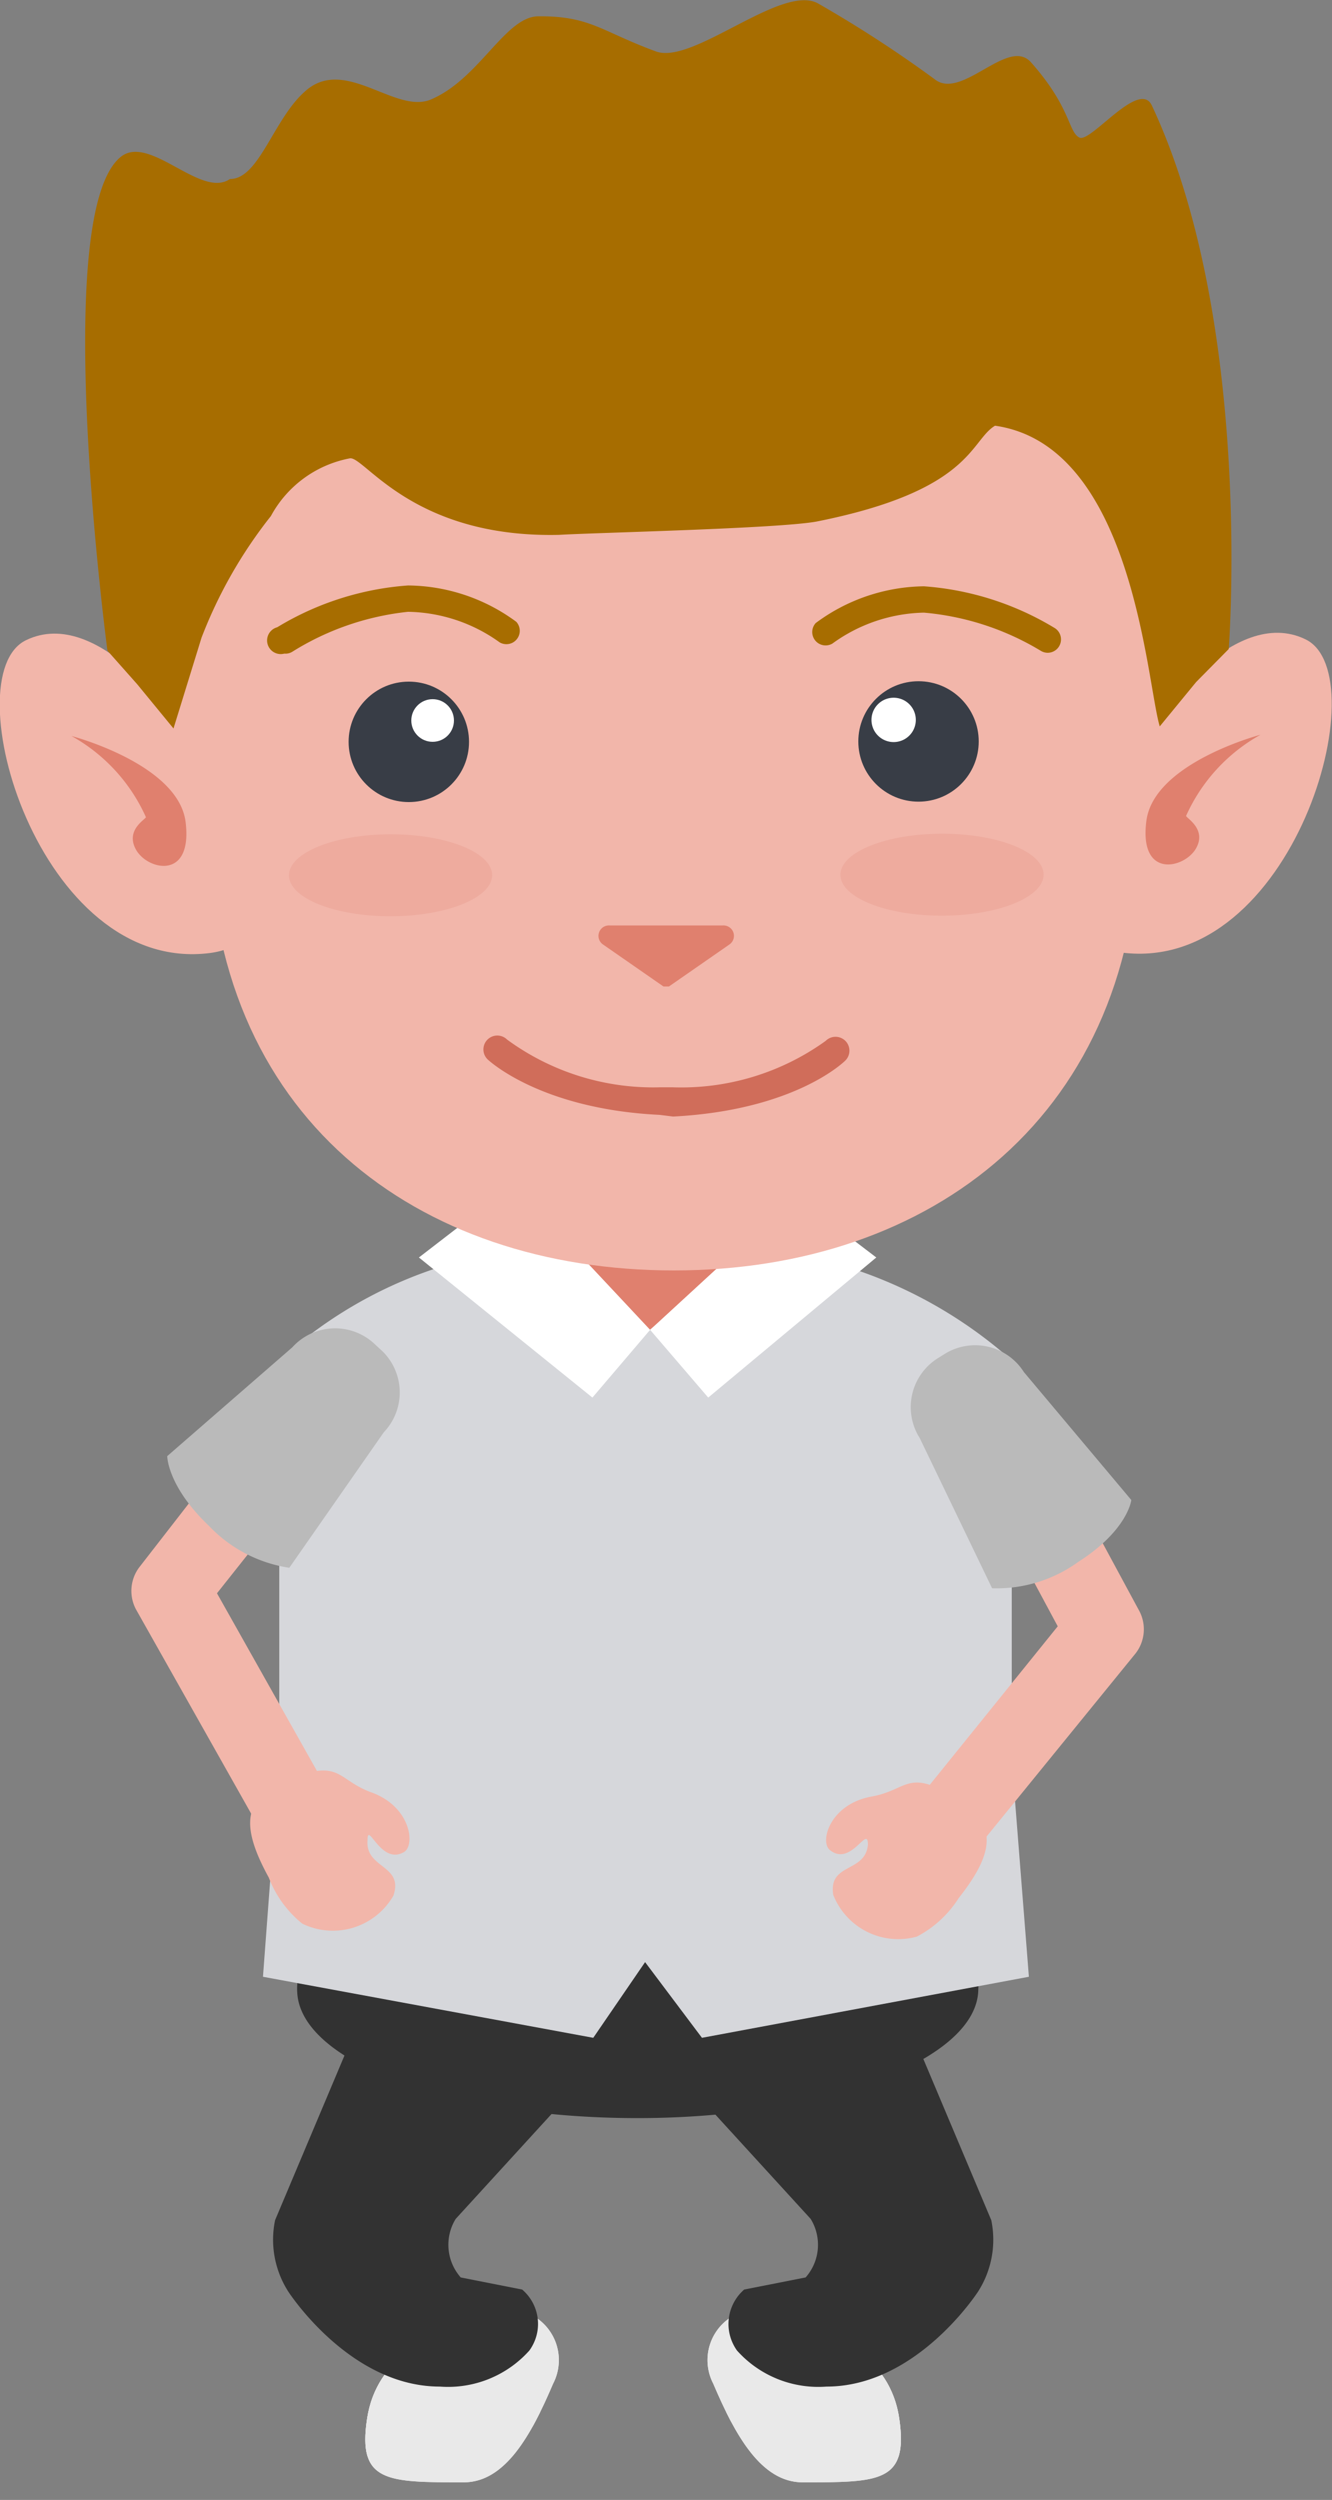 <svg xmlns="http://www.w3.org/2000/svg" xmlns:xlink="http://www.w3.org/1999/xlink" viewBox="0 0 31.86 59.78"><rect x="0" y="0" width="31.86" height="59.78" fill="#808080" stroke="none"/><defs><style>.cls-1{fill:#e9e9e9;}.cls-2{fill:#323232;}.cls-3{clip-path:url(#clip-path);}.cls-4{clip-path:url(#clip-path-2);}.cls-5{fill:#d6d7db;}.cls-12,.cls-6{fill:#e0806e;}.cls-7{fill:#fff;}.cls-8{fill:#f2b6aa;}.cls-9{fill:#bababa;}.cls-10{fill:#d06d5a;}.cls-11{fill:#a76d00;}.cls-12{opacity:0.2;}.cls-13{fill:#383d46;}</style><clipPath id="clip-path"><path class="cls-1" d="M17.63,55.33A1.22,1.22,0,0,0,17.06,57c.52,1.22,1.14,2.36,2.14,2.36,1.84,0,2.53,0,2.31-1.52s-1.57-2-2.58-2.61S18.05,54.93,17.63,55.33Z"/></clipPath><clipPath id="clip-path-2"><path class="cls-1" d="M12.66,55.33A1.22,1.22,0,0,1,13.23,57c-.52,1.22-1.14,2.36-2.14,2.36-1.84,0-2.54,0-2.31-1.52s1.57-2,2.58-2.61S12.24,54.93,12.66,55.33Z"/></clipPath></defs><title>pep9</title><g id="Capa_2" data-name="Capa 2"><g id="personals"><path class="cls-2" d="M23.43,47.46c0-1.15-.93-4.43-2.09-4.43H9.2c-1.15,0-2.09,3.29-2.09,4.43h0a1.34,1.34,0,0,0,0,.19c.09,1.68,3.7,3,8.14,3s8.15-1.38,8.15-3.09h0a.75.75,0,0,0,0-.13Z"/><path class="cls-1" d="M17.63,55.33A1.22,1.22,0,0,0,17.06,57c.52,1.22,1.14,2.36,2.14,2.36,1.84,0,2.53,0,2.31-1.52s-1.57-2-2.58-2.61S18.05,54.93,17.63,55.33Z"/><g class="cls-3"><path class="cls-1" d="M21.53,57l.44.84a1.06,1.06,0,0,1-.2,1.25l-.07.08a2,2,0,0,1-1.41.56H19a1.89,1.89,0,0,1-1.56-.7l-.09-.13a1,1,0,0,1,0-1.19L18,56.7A1.76,1.76,0,0,1,19.35,56h1C20.93,56,21.33,56.67,21.53,57Z"/><path class="cls-1" d="M21,55.93s1.71,2.78.17,2.93-2.49.27-3.13-.37-1.09-1.14-1.12-1.62-.1-2,1.24-1.86S20.44,55,21,55.93Z"/></g><path class="cls-2" d="M19.77,57.07h0c2.17,0,3.63-2.28,3.63-2.28a2.3,2.3,0,0,0,.31-1.7l-1.8-4.27-6.45-.06,3.93,4.3a1.18,1.18,0,0,1-.12,1.4l-1.47.29a1.09,1.09,0,0,0-.17,1.46A2.61,2.61,0,0,0,19.77,57.07Z"/><path class="cls-1" d="M12.66,55.33A1.22,1.22,0,0,1,13.23,57c-.52,1.22-1.14,2.36-2.14,2.36-1.84,0-2.54,0-2.31-1.52s1.57-2,2.58-2.61S12.24,54.93,12.66,55.33Z"/><g class="cls-4"><path class="cls-1" d="M8.77,57l-.44.84a1.06,1.06,0,0,0,.2,1.25l.07.08a2,2,0,0,0,1.41.56h1.27a1.89,1.89,0,0,0,1.56-.7l.09-.13a1,1,0,0,0,0-1.19l-.66-1.06A1.76,1.76,0,0,0,10.94,56h-1C9.36,56,9,56.67,8.77,57Z"/><path class="cls-1" d="M9.33,55.93s-1.72,2.78-.17,2.93,2.49.27,3.13-.37,1.09-1.14,1.12-1.62.1-2-1.24-1.86S9.85,55,9.33,55.93Z"/></g><path class="cls-2" d="M10.52,57.07h0c-2.17,0-3.63-2.28-3.63-2.28a2.3,2.3,0,0,1-.31-1.7l1.8-4.27,6.45-.06-3.93,4.3a1.18,1.18,0,0,0,.12,1.4l1.47.29a1.08,1.08,0,0,1,.17,1.46A2.61,2.61,0,0,1,10.52,57.07Z"/><path class="cls-5" d="M24.61,47.27l-7.82,1.46-1.36-1.81-1.24,1.81L6.29,47.27l.39-5.2V32.53a10.41,10.41,0,0,1,6.37-2.71h4.68a10.83,10.83,0,0,1,6.47,2.71v9.54Z"/><path class="cls-5" d="M15.43,36.95l4.85-7.29a6.39,6.39,0,0,0-2.49-.5H13.11a6.39,6.39,0,0,0-2.34.44A67.46,67.46,0,0,1,15.43,36.95Z"/><path class="cls-6" d="M17.91,29.93l-2.37,1.87-2.32-1.87a3.53,3.53,0,0,1,2.34-1.44A3.53,3.53,0,0,1,17.91,29.93Z"/><polygon class="cls-7" points="20.96 30.07 16.94 33.42 15.55 31.8 19.03 28.6 20.96 30.07"/><polygon class="cls-7" points="10.02 30.07 14.17 33.42 15.55 31.8 12.29 28.32 10.02 30.07"/><path class="cls-8" d="M7.35,43.84a.94.94,0,0,1-1.28-.36l-2.82-5a.94.94,0,0,1,.08-1l2.26-2.91a.94.94,0,1,1,1.48,1.16L5.19,38.1,7.7,42.56A.94.94,0,0,1,7.35,43.84Z"/><path class="cls-9" d="M4,34.82s0,.72,1,1.67a3.33,3.33,0,0,0,1.92,1l2.26-3.24a1.38,1.38,0,0,0-.1-2l-.14-.13a1.38,1.38,0,0,0-1.95.1Z"/><path class="cls-8" d="M6.43,44.9A2.62,2.62,0,0,0,7.23,46a1.67,1.67,0,0,0,2.18-.67c.25-.74-.67-.64-.62-1.32,0-.49.31.6.87.28.28-.16.17-1.09-.78-1.43-.79-.29-.73-.76-1.8-.38C5.83,42.91,5.7,43.57,6.43,44.9Z"/><path class="cls-8" d="M22.2,44.19A.94.94,0,0,0,23.53,44l3.63-4.46a.94.94,0,0,0,.1-1L25.51,35.3a.94.94,0,1,0-1.66.89l1.45,2.7-3.23,4A.94.94,0,0,0,22.2,44.19Z"/><path class="cls-9" d="M27.06,35.87s-.08.72-1.27,1.48a3.33,3.33,0,0,1-2.06.63L22,34.39a1.38,1.38,0,0,1,.43-1.91l.16-.1a1.38,1.38,0,0,1,1.9.43Z"/><path class="cls-8" d="M22.93,45.39a2.62,2.62,0,0,1-1,.92,1.67,1.67,0,0,1-2-1c-.12-.77.77-.52.83-1.2,0-.49-.4.54-.91.13-.25-.2,0-1.1,1-1.28.83-.15.85-.63,1.84-.07C23.85,43.52,23.87,44.2,22.93,45.39Z"/><ellipse class="cls-8" cx="15.71" cy="15.66" rx="12.37" ry="8.47" transform="matrix(1, 0, 0, 1, -0.02, 0.02)"/><path class="cls-8" d="M27.25,19.67c0,7-5,10.71-11.13,10.71S5,26.72,5,19.69,9.94,7,16.09,7,27.24,12.64,27.25,19.67Z"/><path class="cls-6" d="M15.94,23.59l.06,0,1.44-1a.25.25,0,0,0-.15-.46H14.58a.25.25,0,0,0-.15.46l1.44,1Z"/><path class="cls-10" d="M16.1,26.7c2.89-.15,4.07-1.29,4.12-1.34a.33.33,0,1,0-.47-.47A5.91,5.91,0,0,1,16.08,26H15.8a5.91,5.91,0,0,1-3.67-1.14.33.33,0,1,0-.47.47s1.23,1.19,4.12,1.33Z"/><path class="cls-8" d="M27.58,17.29s1.91-2.85,3.65-2-.3,8-4.39,7.49C23.94,22.39,27.58,17.29,27.58,17.29Z"/><path class="cls-8" d="M4.28,17.31s-1.91-2.85-3.66-2,.31,8,4.4,7.48C7.93,22.41,4.28,17.31,4.28,17.31Z"/><path class="cls-11" d="M19.54,12.47c3.71-.74,3.66-1.93,4.26-2.29,3.31.47,3.62,6.13,3.94,7.19l.87-1.06.78-.79s.6-7.8-1.84-13c-.3-.63-1.46.9-1.73.77s-.2-.72-1.16-1.8c-.55-.62-1.66.93-2.31.4A29.47,29.47,0,0,0,19.58.09c-.86-.51-3,1.47-3.89,1.14C14.38.75,14.12.38,12.88.39c-.8,0-1.42,1.52-2.6,2-.86.32-2.06-1.07-3-.19-.74.66-1.09,2.09-1.78,2.08-.69.48-1.92-1.08-2.61-.53-1.71,1.37-.32,11.81-.32,11.81l.71.8.87,1.06.67-2.17a11.06,11.06,0,0,1,1.66-2.91,2.72,2.72,0,0,1,1.89-1.38c.35-.05,1.5,1.91,5,1.83C14.17,12.74,18.65,12.64,19.54,12.47Z"/><path class="cls-11" d="M25.06,15.61a.32.32,0,0,0,.17-.59,7,7,0,0,0-3.13-1,4.42,4.42,0,0,0-2.59.88.32.32,0,0,0,.4.49,3.85,3.85,0,0,1,2.19-.74,6.49,6.49,0,0,1,2.79.91A.32.32,0,0,0,25.06,15.61Z"/><path class="cls-11" d="M6.8,15.63A.32.32,0,0,1,6.63,15a7,7,0,0,1,3.13-1,4.42,4.42,0,0,1,2.59.87.32.32,0,0,1-.4.49,3.85,3.85,0,0,0-2.19-.73A6.5,6.5,0,0,0,7,15.58.31.31,0,0,1,6.8,15.63Z"/><path class="cls-6" d="M30.15,17.57s-2.55.67-2.73,2.06.9,1.14,1.18.67-.23-.74-.23-.79A4.17,4.17,0,0,1,30.15,17.57Z"/><path class="cls-6" d="M1.71,17.6s2.56.67,2.73,2.06-.9,1.15-1.18.67.23-.74.23-.79A4.17,4.17,0,0,0,1.71,17.6Z"/><ellipse class="cls-12" cx="22.53" cy="20.92" rx="2.43" ry="0.98" transform="translate(-0.02 0.02) rotate(-0.06)"/><ellipse class="cls-12" cx="9.34" cy="20.93" rx="2.43" ry="0.98" transform="translate(-0.02 0.01) rotate(-0.06)"/><circle class="cls-13" cx="9.78" cy="17.74" r="1.44" transform="translate(-0.02 0.01) rotate(-0.06)"/><circle class="cls-13" cx="21.97" cy="17.73" r="1.44"/><circle class="cls-7" cx="10.35" cy="17.23" r="0.51" transform="translate(-0.02 0.01) rotate(-0.06)"/><path class="cls-7" d="M21,16.84a.53.53,0,0,0,.75.75A.53.53,0,0,0,21,16.84Z"/></g></g></svg>